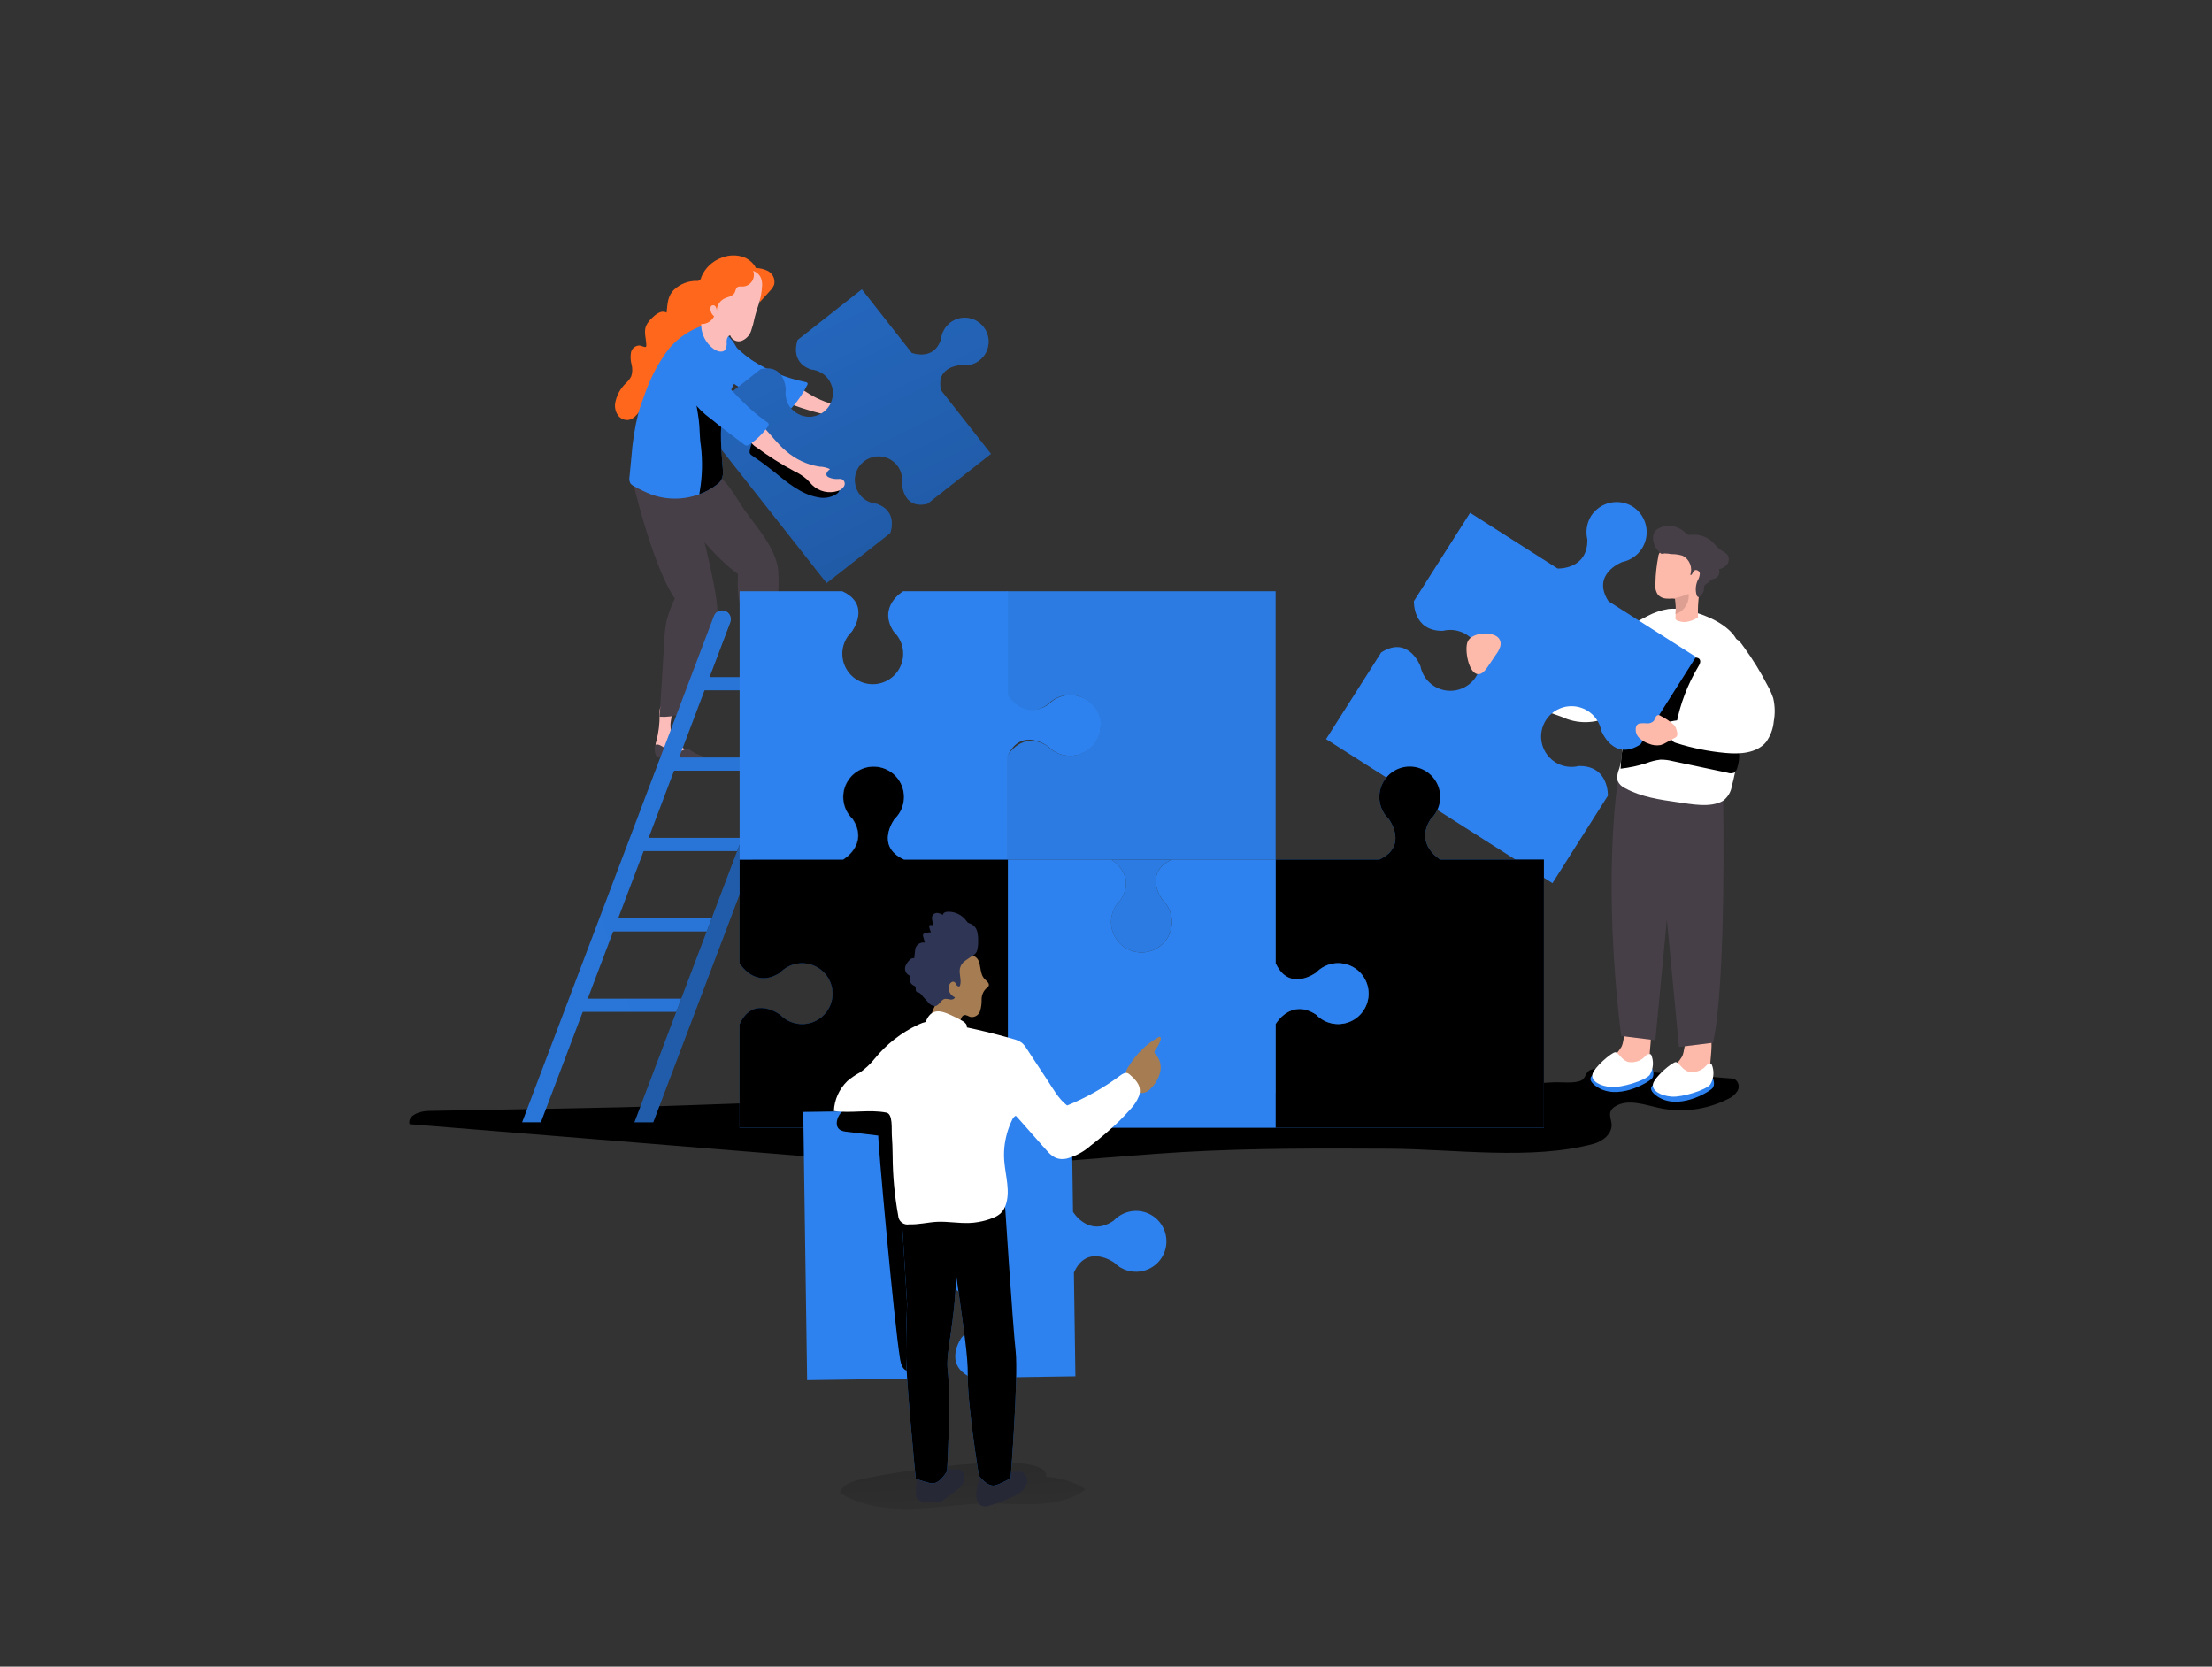 <svg width="580" height="437" viewBox="0 0 580 437" fill="none" xmlns="http://www.w3.org/2000/svg">
<rect x="0" y="0" width="580" height="437" fill="#333333" stroke="none"/>
<path d="M224.451 388.21C222.678 388.762 220.687 389.663 220.236 391.421C225.817 394.966 232.721 395.78 239.319 395.606C245.918 395.431 252.502 394.269 259.115 394.226C267.835 394.226 277.66 395.78 284.666 390.491C281.555 388.522 277.982 387.4 274.303 387.237C275.597 379.1 229.625 386.598 224.451 388.21Z" fill="url(#paint0_linear)"/>
<path d="M112.407 291.285C110.053 291.285 106.797 292.476 107.379 294.757L214.829 303.475C227.474 304.507 240.133 305.524 252.836 305.524C272.021 305.524 291.119 303.17 310.26 302.066C328.283 301.034 346.334 301.107 364.371 301.194C381.071 301.281 401.607 304.289 417.827 299.915C420.269 299.262 422.725 297.3 422.566 294.786C422.493 293.624 421.882 292.418 422.333 291.343C422.594 290.815 423.01 290.38 423.525 290.093C426.853 288.045 431.097 289.643 434.934 290.486C441.041 291.813 447.419 291.003 453 288.19C454.046 287.755 454.937 287.016 455.558 286.069C455.854 285.59 455.961 285.019 455.859 284.466C455.757 283.913 455.453 283.417 455.006 283.076C454.554 282.852 454.056 282.738 453.552 282.742L420.662 280.184C419.447 279.996 418.205 280.106 417.043 280.504C415.749 281.071 415.822 282.582 414.775 283.207C413.075 284.209 409.209 283.672 407.261 283.788C402.276 284.064 397.291 284.34 392.291 284.587C382.34 285.061 372.37 285.463 362.38 285.793C342.032 286.476 321.582 286.883 301.191 287.246C260.859 287.9 220.512 288.248 180.195 289.803C157.594 290.646 135.008 290.791 112.407 291.285Z" fill="url(#paint1_linear)"/>
<path d="M195.034 67.431C193.142 66.774 191.077 66.826 189.22 67.576C188.023 68.003 186.928 68.676 186.007 69.552C185.086 70.428 184.358 71.487 183.872 72.661C183.862 72.814 183.82 72.963 183.748 73.098C183.677 73.233 183.577 73.351 183.456 73.445C183.335 73.538 183.195 73.605 183.046 73.64C182.898 73.675 182.743 73.679 182.593 73.649C180.478 73.644 178.436 74.427 176.866 75.843C175.035 77.514 175.035 79.563 174.788 81.96C174.488 81.809 174.157 81.731 173.821 81.731C173.486 81.731 173.155 81.809 172.855 81.96C172.256 82.255 171.711 82.648 171.242 83.123C170.44 83.766 169.798 84.587 169.367 85.52C168.785 87.104 169.439 88.847 169.468 90.532C169.479 90.608 169.472 90.685 169.45 90.758C169.427 90.83 169.389 90.897 169.338 90.954C169.278 90.979 169.214 90.993 169.149 90.993C169.084 90.993 169.019 90.979 168.96 90.954C168.509 90.867 168.102 90.634 167.652 90.591C167.125 90.596 166.616 90.784 166.213 91.123C165.809 91.463 165.537 91.932 165.442 92.45C165.271 93.491 165.326 94.556 165.602 95.574C165.872 96.593 165.842 97.667 165.515 98.669C165.167 99.327 164.71 99.921 164.163 100.427C162.587 101.896 161.561 103.859 161.257 105.992C161.171 107.022 161.449 108.05 162.041 108.898C162.346 109.316 162.754 109.648 163.225 109.862C163.696 110.076 164.215 110.164 164.73 110.118C167.143 109.798 167.986 106.413 170.282 105.614C172.579 104.815 175.151 102.112 176.634 99.977C177.826 98.262 178.988 96.272 180.994 95.618C181.654 95.478 182.29 95.243 182.883 94.92C183.278 94.613 183.604 94.227 183.843 93.787C184.673 92.563 185.315 91.221 185.747 89.806C186.473 87.016 185.747 83.878 187.098 81.306C187.484 80.569 188.022 79.921 188.675 79.405C189.329 78.889 190.084 78.517 190.892 78.313C191.575 78.139 192.345 78.095 192.97 77.906C193.76 77.678 194.507 77.32 195.179 76.846C196.063 76.338 196.824 75.64 197.407 74.804C197.99 73.968 198.381 73.013 198.551 72.007C198.682 69.959 196.836 68.128 195.034 67.431Z" fill="#FF681C"/>
<path d="M200.979 70.874C201.705 71.154 202.307 71.684 202.677 72.369C203.048 73.053 203.162 73.847 202.999 74.608C202.75 75.224 202.379 75.782 201.909 76.25L199.278 79.156L198.188 75.117C198.075 74.359 197.7 73.665 197.127 73.155C196.753 72.941 196.33 72.829 195.899 72.829C195.468 72.829 195.045 72.941 194.671 73.155C193.9 73.548 193.217 74.158 192.534 74.608C192.345 74.725 192.084 74.855 191.88 74.739C191.677 74.623 191.648 74.201 191.749 73.911C192.999 70.453 197.781 69.494 200.979 70.874Z" fill="#FF681C"/>
<path d="M202.766 180.179C202.846 181.539 203.298 182.851 204.074 183.971C205.251 185.424 207.213 186.15 208.841 187.211C209.009 187.296 209.156 187.417 209.271 187.565C209.387 187.713 209.468 187.885 209.51 188.068C209.5 188.245 209.439 188.416 209.333 188.558C209.227 188.7 209.081 188.808 208.914 188.867C208.569 188.965 208.208 188.99 207.853 188.94C206.193 188.68 204.518 188.519 202.839 188.461C201.996 188.461 201.022 188.548 200.484 187.894C200.138 187.34 200.018 186.674 200.15 186.034C200.299 183.631 200.103 181.219 199.569 178.871C199.39 178.298 199.326 177.696 199.38 177.099C199.434 176.822 199.56 176.565 199.744 176.352C199.929 176.14 200.166 175.979 200.432 175.887C200.698 175.794 200.984 175.773 201.261 175.825C201.538 175.877 201.796 176 202.01 176.183C202.97 177.011 202.65 179.06 202.766 180.179Z" fill="#FCBDBA"/>
<path d="M175.878 189.172C175.681 190.52 175.852 191.895 176.372 193.153C177.23 194.882 179.017 195.914 180.398 197.28C180.548 197.394 180.669 197.541 180.752 197.71C180.835 197.879 180.878 198.065 180.878 198.253C180.835 198.424 180.741 198.579 180.609 198.695C180.476 198.812 180.312 198.886 180.136 198.907C179.782 198.944 179.424 198.899 179.09 198.776C177.511 198.2 175.9 197.715 174.265 197.323C173.436 197.178 172.462 197.033 172.07 196.306C171.832 195.699 171.832 195.025 172.07 194.418C172.701 192.089 172.995 189.681 172.942 187.269C172.883 186.672 172.942 186.07 173.116 185.497C173.226 185.237 173.401 185.011 173.625 184.84C173.849 184.669 174.114 184.56 174.393 184.523C174.672 184.486 174.956 184.523 175.217 184.63C175.477 184.737 175.705 184.911 175.878 185.133C176.706 186.107 175.98 188.054 175.878 189.172Z" fill="#FCBDBA"/>
<path d="M170.588 123.79C170.588 123.79 184.453 144.364 193.537 150.51C193.362 152.567 193.406 154.637 193.668 156.685C194.133 160.012 195.746 162.932 196.269 166.201L198.014 177.2C198.086 177.694 198.232 178.29 198.711 178.464C198.999 178.557 199.309 178.557 199.598 178.464L203.435 177.418C203.205 170.809 203.345 164.193 203.856 157.6C204.171 154.934 204.239 152.244 204.06 149.565C203.42 143.754 198.653 138.567 195.339 133.903C193.348 131.084 191.212 126.87 188.421 124.735C186.096 122.962 182.811 123.805 179.889 124.095C177.699 124.304 175.488 124.147 173.349 123.63C172.912 123.426 172.43 123.333 171.948 123.361C171.466 123.389 170.998 123.536 170.588 123.79Z" fill="#473F47"/>
<path d="M165.312 123.66C165.312 123.66 170.704 147.88 176.939 156.917C176.033 158.778 175.317 160.725 174.803 162.729C174.458 164.37 174.259 166.037 174.207 167.713L172.957 187.937C174.889 188.039 176.823 187.793 178.669 187.211L185.761 169.383C187.116 166.544 187.915 163.471 188.116 160.332C188.116 154.258 182.302 132.087 181.619 130.968C180.093 128.454 176.736 128.062 173.916 127.248C171.799 126.65 169.799 125.697 168.001 124.43C167.114 123.877 166.315 123.34 165.312 123.66Z" fill="#473F47"/>
<path d="M215.091 104.8C218.046 106.163 221.325 106.667 224.553 106.253C225.5 105.993 226.492 105.943 227.46 106.108C227.038 106.704 226.631 107.561 227.227 108.07C227.41 108.189 227.62 108.259 227.838 108.273C228.621 108.374 229.418 108.289 230.163 108.026C230.515 107.852 230.904 107.767 231.297 107.779C231.643 107.865 231.941 108.084 232.126 108.389C232.311 108.694 232.368 109.059 232.285 109.406C232.079 110.098 231.623 110.688 231.006 111.063C230.008 111.723 228.852 112.107 227.656 112.173C226.461 112.24 225.269 111.987 224.204 111.44C223.594 111.106 223.027 110.685 222.402 110.351C221.2 109.803 219.928 109.422 218.623 109.217C214.802 108.427 211.046 107.348 207.388 105.992C206.834 105.86 206.312 105.617 205.855 105.277C205.398 104.937 205.014 104.508 204.728 104.016C203.987 102.185 205.353 99.119 207.533 100.311C210.062 101.778 212.344 103.667 215.091 104.8Z" fill="#FCBDBA"/>
<path d="M197.04 94.368C201.356 97.189 206.17 99.161 211.225 100.18C211.443 100.18 211.705 100.325 211.763 100.543C211.786 100.692 211.749 100.843 211.661 100.965C210.629 103.042 209.324 104.972 207.78 106.704C207.615 106.924 207.401 107.102 207.155 107.227C206.914 107.298 206.661 107.319 206.411 107.289C206.161 107.259 205.92 107.178 205.702 107.052C202.437 105.745 199.239 104.292 196.11 102.694C193.324 101.472 190.843 99.652 188.842 97.361C187.845 96.173 187.254 94.696 187.156 93.148C187.156 91.433 188.726 88.353 190.892 89.196C191.866 89.574 192.723 90.78 193.464 91.463C194.595 92.503 195.789 93.474 197.04 94.368V94.368Z" fill="#2E82EF"/>
<path d="M197.04 94.368C201.356 97.189 206.17 99.161 211.225 100.18C211.443 100.18 211.705 100.325 211.763 100.543C211.786 100.692 211.749 100.843 211.661 100.965C210.629 103.042 209.324 104.972 207.78 106.704C207.615 106.924 207.401 107.102 207.155 107.227C206.914 107.298 206.661 107.319 206.411 107.289C206.161 107.259 205.92 107.178 205.702 107.052C202.437 105.745 199.239 104.292 196.11 102.694C193.324 101.472 190.843 99.652 188.842 97.361C187.845 96.173 187.254 94.696 187.156 93.148C187.156 91.433 188.726 88.353 190.892 89.196C191.866 89.574 192.723 90.78 193.464 91.463C194.595 92.503 195.789 93.474 197.04 94.368V94.368Z" fill="url(#paint2_linear)"/>
<path d="M257.879 85.709C258.656 86.688 259.119 87.878 259.209 89.124C259.3 90.37 259.012 91.614 258.385 92.695C257.757 93.775 256.819 94.641 255.692 95.181C254.565 95.721 253.301 95.908 252.066 95.72C252.066 95.72 245.191 95.879 246.746 102.359L259.827 119.01L243.171 132.087C236.689 133.641 236.529 126.769 236.529 126.769C236.707 125.535 236.51 124.277 235.966 123.156C235.421 122.035 234.552 121.103 233.472 120.48C232.392 119.857 231.15 119.573 229.906 119.663C228.663 119.753 227.475 120.214 226.496 120.986C225.517 121.758 224.792 122.805 224.415 123.993C224.037 125.181 224.025 126.455 224.379 127.65C224.733 128.845 225.438 129.907 226.401 130.697C227.365 131.488 228.544 131.972 229.785 132.087C235.7 134.034 233.404 139.787 233.404 139.787L216.748 152.864L182.898 109.9L199.394 96.824C205.876 95.269 206.036 102.142 206.036 102.142C205.882 103.16 205.983 104.202 206.331 105.172C206.679 106.142 207.263 107.01 208.03 107.699C208.797 108.387 209.723 108.875 210.725 109.117C211.727 109.359 212.773 109.349 213.77 109.086C214.767 108.824 215.683 108.318 216.436 107.614C217.189 106.911 217.755 106.031 218.083 105.054C218.412 104.077 218.492 103.034 218.317 102.018C218.143 101.003 217.718 100.047 217.082 99.236C216.552 98.569 215.892 98.017 215.143 97.613C214.394 97.208 213.57 96.96 212.722 96.882C206.865 94.95 209.161 89.138 209.161 89.138L225.977 75.872L239.058 92.538C239.058 92.538 244.871 94.833 246.761 88.92C246.886 87.681 247.378 86.509 248.176 85.553C248.973 84.597 250.038 83.902 251.234 83.556C252.43 83.211 253.702 83.231 254.887 83.615C256.071 83.999 257.113 84.728 257.879 85.709V85.709Z" fill="#2E82EF"/>
<path d="M257.879 85.709C258.656 86.688 259.119 87.878 259.209 89.124C259.3 90.37 259.012 91.614 258.385 92.695C257.757 93.775 256.819 94.641 255.692 95.181C254.565 95.721 253.301 95.908 252.066 95.72C252.066 95.72 245.191 95.879 246.746 102.359L259.827 119.01L243.171 132.087C236.689 133.641 236.529 126.769 236.529 126.769C236.707 125.535 236.51 124.277 235.966 123.156C235.421 122.035 234.552 121.103 233.472 120.48C232.392 119.857 231.15 119.573 229.906 119.663C228.663 119.753 227.475 120.214 226.496 120.986C225.517 121.758 224.792 122.805 224.415 123.993C224.037 125.181 224.025 126.455 224.379 127.65C224.733 128.845 225.438 129.907 226.401 130.697C227.365 131.488 228.544 131.972 229.785 132.087C235.7 134.034 233.404 139.787 233.404 139.787L216.748 152.864L182.898 109.9L199.394 96.824C205.876 95.269 206.036 102.142 206.036 102.142C205.882 103.16 205.983 104.202 206.331 105.172C206.679 106.142 207.263 107.01 208.03 107.699C208.797 108.387 209.723 108.875 210.725 109.117C211.727 109.359 212.773 109.349 213.77 109.086C214.767 108.824 215.683 108.318 216.436 107.614C217.189 106.911 217.755 106.031 218.083 105.054C218.412 104.077 218.492 103.034 218.317 102.018C218.143 101.003 217.718 100.047 217.082 99.236C216.552 98.569 215.892 98.017 215.143 97.613C214.394 97.208 213.57 96.96 212.722 96.882C206.865 94.95 209.161 89.138 209.161 89.138L225.977 75.872L239.058 92.538C239.058 92.538 244.871 94.833 246.761 88.92C246.886 87.681 247.378 86.509 248.176 85.553C248.973 84.597 250.038 83.902 251.234 83.556C252.43 83.211 253.702 83.231 254.887 83.615C256.071 83.999 257.113 84.728 257.879 85.709V85.709Z" fill="url(#paint3_linear)"/>
<path d="M202.839 123.601C206.4 126.507 210.106 129.631 214.466 130.387C215.305 130.574 216.173 130.593 217.019 130.441C217.865 130.288 218.672 129.969 219.393 129.5C219.642 129.352 219.844 129.138 219.978 128.881C220.111 128.625 220.171 128.336 220.149 128.047C219.989 127.335 219.117 127.088 218.405 126.958C215.074 126.502 211.875 125.354 209.016 123.587C207.955 122.836 206.95 122.011 206.007 121.117L198.929 114.811C198.843 114.706 198.734 114.621 198.611 114.564C198.488 114.506 198.353 114.476 198.217 114.477C197.926 114.477 197.752 114.811 197.621 115.073C197.182 115.965 196.85 116.906 196.633 117.877C196.415 118.937 196.633 119.083 197.548 119.693C199.38 120.933 201.143 122.236 202.839 123.601Z" fill="url(#paint4_linear)"/>
<path d="M206.124 118.284C208.587 120.438 211.611 121.849 214.844 122.352C215.806 122.365 216.754 122.588 217.62 123.006C217.024 123.456 216.385 124.226 216.835 124.822C216.98 124.988 217.165 125.113 217.373 125.185C218.097 125.494 218.883 125.633 219.669 125.592C220.059 125.533 220.456 125.562 220.832 125.679C220.984 125.768 221.117 125.885 221.223 126.025C221.33 126.165 221.407 126.325 221.452 126.495C221.496 126.665 221.507 126.842 221.483 127.016C221.459 127.19 221.401 127.358 221.312 127.51C220.932 128.125 220.327 128.568 219.626 128.745C218.484 129.105 217.267 129.152 216.101 128.881C214.936 128.61 213.864 128.031 212.998 127.205C212.49 126.711 212.068 126.144 211.545 125.665C210.545 124.802 209.43 124.083 208.231 123.529C204.784 121.698 201.48 119.609 198.348 117.281C197.853 117.001 197.421 116.623 197.076 116.171C196.731 115.719 196.482 115.202 196.342 114.651C196.139 112.675 198.304 110.104 200.077 111.876C202.141 113.968 203.813 116.366 206.124 118.284Z" fill="#FCBDBA"/>
<path d="M165.312 126.769C165.572 127.081 165.9 127.329 166.271 127.495C167.733 128.329 169.254 129.058 170.82 129.675C174.891 131.131 179.346 131.095 183.392 129.573C185.011 128.99 186.531 128.162 187.898 127.117C188.416 126.764 188.853 126.303 189.177 125.766C189.563 124.89 189.684 123.921 189.526 122.977C189.162 118.08 188.625 113.024 189.526 108.273C189.815 106.641 190.303 105.05 190.979 103.536C192.156 101.471 193.129 99.296 193.886 97.042C194.145 95.657 194.099 94.232 193.75 92.867C193.401 91.501 192.758 90.229 191.866 89.138C189.976 86.726 186.517 84.59 183.465 85.68C179.939 87.008 176.882 89.342 174.672 92.392C172.262 95.808 170.353 99.551 169.003 103.507C168.422 105.062 167.855 106.617 167.405 108.215C166.442 112.081 165.82 116.024 165.544 119.998C165.384 121.654 165.239 123.311 165.065 124.967C164.927 125.578 165.015 126.218 165.312 126.769V126.769Z" fill="#2E82EF"/>
<path d="M183.392 129.573C185.011 128.99 186.531 128.162 187.898 127.118C188.417 126.764 188.853 126.303 189.177 125.766C189.563 124.89 189.684 123.921 189.526 122.977C189.162 118.08 188.625 113.024 189.526 108.273C188.944 107.692 188.29 107.169 187.651 106.646C186.197 105.454 184.105 103.1 181.997 103.26C182.506 105.483 182.913 107.75 183.218 110.016C183.523 112.283 183.407 114.637 183.77 116.874C184.252 120.833 184.159 124.841 183.494 128.774C183.432 129.036 183.398 129.304 183.392 129.573V129.573Z" fill="url(#paint5_linear)"/>
<path d="M201.08 110.656C201.194 110.714 201.295 110.793 201.377 110.891C201.46 110.988 201.522 111.101 201.56 111.222C201.564 111.464 201.476 111.698 201.313 111.876C199.992 113.739 198.336 115.341 196.429 116.598C196.245 116.744 196.024 116.835 195.79 116.86C195.522 116.831 195.271 116.713 195.078 116.526C192.171 114.303 189.264 112.167 186.43 109.842C184.597 108.542 182.979 106.963 181.634 105.164C180.645 103.539 179.892 101.783 179.395 99.948C177.666 94.499 182.898 92.131 186.401 96.126C191.023 101.415 195.238 106.573 201.08 110.656Z" fill="#2E82EF"/>
<path d="M200.368 188.097C200.292 187.917 200.266 187.72 200.291 187.526C200.317 187.332 200.393 187.148 200.513 186.993C200.833 186.688 201.356 186.833 201.763 186.993C202.662 187.429 203.602 187.774 204.568 188.025C205.542 188.281 206.576 188.172 207.475 187.72C207.969 187.429 208.449 186.993 209.016 187.037C209.301 187.079 209.574 187.183 209.815 187.342C210.688 187.794 211.624 188.112 212.591 188.286C212.998 188.321 213.391 188.45 213.739 188.664C213.845 188.738 213.921 188.846 213.957 188.969C213.957 189.26 213.681 189.478 213.405 189.579C210.382 190.756 206.996 190.32 203.769 189.972C203.407 189.921 203.04 189.921 202.679 189.972C202.141 190.073 201.487 190.349 201.037 189.972C200.651 189.417 200.42 188.77 200.368 188.097Z" fill="#473F47"/>
<path d="M171.663 196.379C171.616 196.191 171.616 195.994 171.664 195.806C171.713 195.619 171.807 195.446 171.939 195.304C172.303 195.042 172.797 195.304 173.189 195.464C174.034 196.001 174.924 196.463 175.849 196.844C176.786 197.192 177.818 197.192 178.756 196.844C179.279 196.626 179.802 196.248 180.369 196.365C180.644 196.445 180.901 196.578 181.125 196.757C181.925 197.343 182.813 197.799 183.755 198.108C184.16 198.192 184.539 198.371 184.86 198.631C184.907 198.671 184.946 198.719 184.973 198.774C185.001 198.829 185.016 198.889 185.02 198.951C185.02 199.241 184.7 199.416 184.409 199.488C181.256 200.287 177.956 199.488 174.802 198.689C174.448 198.586 174.081 198.533 173.712 198.529C173.175 198.529 172.492 198.762 172.085 198.268C171.79 197.683 171.645 197.034 171.663 196.379Z" fill="#473F47"/>
<path d="M198.58 80.841C198.333 81.641 198.086 82.44 197.883 83.253C197.652 84.467 197.331 85.662 196.923 86.828C196.716 87.409 196.386 87.939 195.954 88.38C195.522 88.822 195 89.164 194.424 89.385C193.835 89.573 193.197 89.526 192.642 89.256C192.087 88.985 191.658 88.511 191.444 87.932C190.746 88.092 190.499 88.949 190.514 89.675C190.631 90.386 190.497 91.115 190.136 91.738C189.482 92.508 188.203 92.189 187.345 91.637C186.047 90.762 185.038 89.522 184.445 88.074C183.853 86.625 183.704 85.034 184.017 83.5C184.729 80.26 184.7 76.381 186.546 73.577C187.209 72.63 188.054 71.825 189.031 71.208C189.888 70.582 190.887 70.177 191.938 70.032C192.674 69.988 193.413 70.047 194.133 70.206C197.214 70.729 199.83 71.179 199.845 74.71C199.75 76.808 199.323 78.877 198.58 80.841Z" fill="#FCBDBA"/>
<path d="M194.787 75.131C194.307 75.131 193.755 75.015 193.333 75.306C192.912 75.596 192.883 76.25 192.621 76.759C192.113 77.703 190.819 77.834 189.845 78.328C189.255 78.643 188.764 79.116 188.426 79.692C188.087 80.269 187.915 80.928 187.927 81.597C187.946 81.169 187.84 80.745 187.622 80.376C187.563 80.289 187.488 80.215 187.4 80.157C187.312 80.1 187.213 80.062 187.11 80.044C187.007 80.026 186.901 80.03 186.799 80.055C186.697 80.079 186.601 80.124 186.517 80.188C186.386 80.343 186.309 80.537 186.299 80.74C186.259 81.155 186.327 81.573 186.495 81.954C186.663 82.336 186.925 82.668 187.258 82.919C186.956 83.542 186.483 84.066 185.893 84.429C185.303 84.792 184.622 84.979 183.93 84.968C183.492 84.978 183.065 84.834 182.724 84.561C182.509 84.34 182.349 84.071 182.258 83.776C181.43 81.452 182.694 78.967 183 76.512C183.029 75.645 183.17 74.785 183.421 73.954C183.691 73.368 184.059 72.832 184.511 72.371C185.868 70.742 187.664 69.537 189.685 68.898C191.633 68.361 195.499 68.637 197.025 70.177C197.371 70.618 197.59 71.145 197.658 71.701C197.725 72.257 197.639 72.822 197.408 73.332C197.178 73.843 196.811 74.281 196.349 74.598C195.887 74.915 195.347 75.1 194.787 75.131V75.131Z" fill="#FF681C"/>
<path d="M193.929 295.702V268.517C197.505 260.759 204.554 266.047 204.554 266.047C205.654 267.2 207.075 267.997 208.633 268.336C210.19 268.674 211.814 268.538 213.294 267.945C214.773 267.353 216.042 266.331 216.935 265.011C217.828 263.691 218.306 262.134 218.306 260.541C218.306 258.947 217.828 257.39 216.935 256.07C216.042 254.751 214.773 253.729 213.294 253.136C211.814 252.543 210.19 252.408 208.633 252.746C207.075 253.084 205.654 253.881 204.554 255.034C197.897 259.393 193.929 252.564 193.929 252.564V225.365H221.123C221.123 225.365 228.012 221.399 223.594 214.744C222.44 213.644 221.643 212.224 221.305 210.667C220.966 209.109 221.102 207.487 221.695 206.007C222.288 204.528 223.31 203.26 224.63 202.367C225.95 201.474 227.508 200.997 229.102 200.997C230.696 200.997 232.254 201.474 233.574 202.367C234.894 203.26 235.916 204.528 236.509 206.007C237.102 207.487 237.238 209.109 236.899 210.667C236.561 212.224 235.764 213.644 234.61 214.744C234.61 214.744 229.32 221.791 237.081 225.365H264.275V295.702H193.929Z" fill="url(#paint6_linear)"/>
<path d="M141.825 294.249H136.912L187.2 161.509C187.369 161.08 187.664 160.712 188.045 160.453C188.426 160.194 188.876 160.056 189.337 160.056V160.056C189.709 160.055 190.075 160.145 190.405 160.317C190.735 160.49 191.018 160.74 191.229 161.046C191.441 161.351 191.575 161.704 191.62 162.073C191.665 162.443 191.62 162.817 191.488 163.165L141.825 294.249Z" fill="#2E82EF"/>
<path d="M171.285 294.249H166.373L217.213 160.026H222.126L171.285 294.249Z" fill="#2E82EF"/>
<path d="M209.278 180.992H183.291L184.599 177.534H210.586L209.278 180.992Z" fill="#2E82EF"/>
<path d="M201.284 202.075H175.297L176.619 198.617H202.606L201.284 202.075Z" fill="#2E82EF"/>
<path d="M193.304 223.157H167.317L168.625 219.684H194.612L193.304 223.157Z" fill="#2E82EF"/>
<path d="M185.325 244.224H159.338L160.646 240.766H186.633L185.325 244.224Z" fill="#2E82EF"/>
<path d="M177.331 265.306H151.344L152.667 261.848H178.64L177.331 265.306Z" fill="#2E82EF"/>
<path d="M184.729 180.992L178.044 198.617H202.65L201.342 202.075H176.779L170.108 219.684H194.656L193.348 223.142H168.756L162.085 240.766H186.662L185.354 244.224H160.777L154.091 261.848H178.654L177.332 265.306H152.783L141.825 294.249H136.912L187.2 161.508C187.419 161.053 187.781 160.682 188.232 160.454C188.682 160.225 189.196 160.151 189.692 160.244C190.189 160.337 190.641 160.591 190.979 160.966C191.317 161.342 191.521 161.819 191.56 162.322C191.56 162.6 191.511 162.875 191.415 163.136L185.965 177.534H210.513L209.205 180.992H184.729Z" fill="url(#paint7_linear)"/>
<path d="M171.285 294.249H166.373L217.213 160.026H222.126L171.285 294.249Z" fill="url(#paint8_linear)"/>
<path d="M415.008 179.481C414.282 180.095 413.412 180.515 412.479 180.702C411.623 180.738 410.769 180.584 409.979 180.251L397.887 176.227C396.973 176.938 396.363 177.969 396.18 179.113C395.996 180.256 396.253 181.426 396.898 182.387C398.084 183.685 399.626 184.605 401.331 185.032L409.63 188.01C411.546 188.905 413.636 189.362 415.75 189.35C417.864 189.337 419.949 188.855 421.854 187.937C424.324 187.109 427.042 186.078 428.234 183.753C429.426 181.428 428.554 178.348 428.903 175.631C429.361 173.905 429.687 172.147 429.876 170.371C429.876 168.846 428.626 166.55 426.81 166.87C425.24 167.146 424.194 169.877 423.365 171.025C421.029 174.256 418.211 177.108 415.008 179.481V179.481Z" fill="white"/>
<path d="M396.375 175.544C396.249 175.217 396.056 174.92 395.809 174.672C395.686 174.548 395.53 174.462 395.36 174.426C395.189 174.39 395.011 174.405 394.849 174.469C394.691 174.566 394.563 174.707 394.48 174.874C394.398 175.041 394.365 175.228 394.384 175.413C394.396 175.479 394.394 175.546 394.379 175.611C394.364 175.676 394.336 175.737 394.297 175.791C394.21 175.878 394.05 175.791 393.919 175.791C392.553 175.529 391.158 175.326 389.762 175.181C389.613 175.151 389.458 175.162 389.314 175.213C389.17 175.264 389.043 175.354 388.946 175.472C388.849 175.589 388.786 175.731 388.763 175.882C388.741 176.033 388.759 176.187 388.818 176.328C388.969 176.791 389.2 177.224 389.501 177.607C390.213 178.769 390.475 180.295 391.608 181.051C392.301 181.456 393.107 181.624 393.905 181.53C394.704 181.53 395.489 181.341 396.288 181.385C396.817 181.498 397.367 181.437 397.858 181.21C398.041 181.073 398.186 180.892 398.28 180.684C398.374 180.476 398.414 180.247 398.396 180.019C398.311 179.301 398.057 178.614 397.654 178.014C397.204 177.229 396.782 176.387 396.375 175.544Z" fill="#FDB9A9"/>
<path d="M430.094 266.541C425.473 265.495 426.374 272.048 425.153 274.489C424.38 275.742 423.397 276.853 422.246 277.773C421.113 278.716 420.372 280.047 420.168 281.507C420.14 281.778 420.196 282.052 420.327 282.291C420.563 282.579 420.892 282.774 421.258 282.843C423.9 283.615 426.739 283.334 429.179 282.059C430.322 281.52 431.271 280.642 431.897 279.545C432.403 278.362 432.641 277.082 432.594 275.797C432.74 273.065 433.961 267.399 430.094 266.541Z" fill="#FDB9A9"/>
<path d="M425.996 280.054C425.996 280.054 412.828 280.62 418.409 284.747C423.99 288.873 432.318 283.744 433.132 282.8C433.946 281.855 433.277 280.243 433.277 280.243L425.996 280.054Z" fill="#2E82EF"/>
<path d="M432.551 281.87C431.388 283.323 425.196 285.226 422.449 285.023C419.702 284.819 417.246 283.57 417.522 281.783C417.798 279.996 422.624 275.884 423.539 275.898C424.455 275.913 425.167 278.02 426.998 278.455C427.817 278.591 428.656 278.515 429.437 278.236C430.218 277.956 430.915 277.481 431.46 276.857C431.624 276.639 431.856 276.482 432.119 276.41C432.383 276.339 432.663 276.358 432.914 276.465C433.297 277.328 433.464 278.271 433.401 279.212C433.337 280.154 433.046 281.066 432.551 281.87Z" fill="white"/>
<path d="M445.98 269.128C441.358 268.053 442.259 274.62 441.039 277.046C440.266 278.304 439.283 279.42 438.132 280.344C437 281.282 436.258 282.609 436.053 284.064C436.029 284.34 436.085 284.617 436.213 284.863C436.453 285.146 436.78 285.34 437.143 285.415C439.787 286.18 442.623 285.899 445.065 284.631C446.205 284.082 447.153 283.2 447.782 282.102C448.287 280.924 448.525 279.649 448.48 278.368C448.625 275.608 449.846 269.956 445.98 269.128Z" fill="#FDB9A9"/>
<path d="M441.881 282.582C441.881 282.582 428.713 283.134 434.295 287.289C439.876 291.445 448.204 286.272 449.018 285.328C449.832 284.383 449.163 282.771 449.163 282.771L441.881 282.582Z" fill="#2E82EF"/>
<path d="M448.437 284.369C447.274 285.822 441.082 287.74 438.335 287.536C435.588 287.333 433.132 286.083 433.408 284.296C433.684 282.509 438.51 278.397 439.425 278.485C440.341 278.572 441.053 280.606 442.884 281.027C443.702 281.166 444.541 281.093 445.322 280.816C446.103 280.539 446.8 280.066 447.346 279.443C447.508 279.223 447.74 279.064 448.004 278.993C448.269 278.922 448.549 278.942 448.8 279.051C449.168 279.902 449.327 280.829 449.264 281.754C449.201 282.679 448.917 283.576 448.437 284.369Z" fill="white"/>
<path d="M434.048 209.368L440.239 274.518L449.163 273.414C452.695 257.519 451.823 209.964 451.823 209.964L434.048 209.368Z" fill="#473F47"/>
<path d="M440.239 207.61L434.048 272.745L425.095 271.641C419.993 230.436 424.208 204.806 424.208 204.806L440.239 207.61Z" fill="#473F47"/>
<path d="M425.022 184.058C424.906 182.867 424.586 181.675 424.47 180.455C424.179 178 424.223 175.517 424.6 173.074C425.021 170.467 425.809 167.933 426.94 165.548C427.958 163.485 429.847 162.642 431.911 161.567C433.667 160.623 435.568 159.98 437.536 159.663C438.92 159.537 440.316 159.615 441.678 159.896C445.893 160.695 451.43 162.802 454.308 166.187C456.474 168.672 456.721 172.246 456.794 175.544C456.881 180.092 456.794 184.639 456.503 189.187C456.503 189.841 456.43 190.495 456.372 191.163C456.138 196.222 455.373 201.243 454.09 206.143C453.85 207.674 453.02 209.05 451.779 209.979C448.48 211.896 443.451 210.836 439.89 210.342C435.167 209.673 430.327 208.976 426.141 206.68C425.272 206.308 424.569 205.631 424.164 204.777C423.956 203.702 424.093 202.588 424.557 201.595C426.01 196.946 424.877 192.049 424.877 187.298C424.877 186.441 424.978 185.569 424.978 184.697C425.022 184.494 425.022 184.276 425.022 184.058Z" fill="white"/>
<path d="M439.847 192.471C440.967 193.168 442.202 193.659 443.495 193.924C447.346 195.042 451.3 195.638 455.122 196.829C455.382 196.88 455.623 197.001 455.82 197.178C455.976 197.419 456.048 197.706 456.023 197.992C456.041 199.111 455.874 200.225 455.529 201.29C455.417 201.822 455.111 202.293 454.672 202.612C454.113 202.815 453.501 202.815 452.942 202.612L438.539 199.561C437.508 199.298 436.448 199.171 435.385 199.183C434.125 199.33 432.889 199.637 431.708 200.099C429.499 200.806 427.225 201.292 424.92 201.552C425.043 198.803 425.378 196.068 425.923 193.372C426.134 192.574 426.437 191.804 426.824 191.076C427.289 190.357 427.835 189.694 428.452 189.1C430.777 186.673 432.391 183.637 434.745 181.21C435.981 179.932 437.521 179.118 438.611 177.752C439.047 177.2 442.826 172.449 442.463 171.941C443.19 172.841 444.992 171.941 445.646 172.871C446.053 173.452 445.646 174.236 445.268 174.832C442.483 179.494 440.54 184.608 439.527 189.943C439.236 191.178 438.8 191.613 439.847 192.471Z" fill="url(#paint9_linear)"/>
<path d="M428.103 132.827C429.439 133.686 430.489 134.923 431.118 136.381C431.746 137.839 431.925 139.452 431.632 141.012C431.338 142.573 430.586 144.01 429.47 145.14C428.355 146.27 426.928 147.042 425.371 147.357C425.371 147.357 417.115 150.466 421.752 157.644L444.687 172.246L430.152 195.173C422.973 199.808 419.862 191.555 419.862 191.555C419.55 189.997 418.778 188.568 417.647 187.452C416.515 186.336 415.075 185.584 413.513 185.293C411.95 185.002 410.336 185.185 408.878 185.818C407.42 186.452 406.185 187.507 405.332 188.848C404.479 190.189 404.047 191.754 404.091 193.342C404.136 194.931 404.655 196.47 405.581 197.761C406.508 199.052 407.799 200.037 409.29 200.588C410.781 201.139 412.403 201.232 413.947 200.854C421.941 200.694 421.592 208.642 421.592 208.642L407.058 231.569L347.7 193.793L362.162 171.069C369.342 166.448 372.452 174.687 372.452 174.687C372.76 176.25 373.529 177.686 374.661 178.809C375.793 179.931 377.236 180.689 378.802 180.985C380.369 181.28 381.989 181.099 383.452 180.466C384.915 179.833 386.155 178.776 387.011 177.431C387.868 176.087 388.302 174.517 388.257 172.924C388.213 171.33 387.692 169.787 386.762 168.493C385.831 167.198 384.535 166.212 383.038 165.661C381.542 165.11 379.915 165.02 378.367 165.402C370.374 165.562 370.737 157.615 370.737 157.615L385.475 134.455L408.424 149.071C408.424 149.071 416.374 149.42 416.214 141.429C415.96 140.379 415.92 139.289 416.094 138.224C416.269 137.158 416.656 136.138 417.232 135.225C418.377 133.491 420.152 132.271 422.181 131.823C424.211 131.376 426.335 131.736 428.103 132.827Z" fill="#2E82EF"/>
<path d="M463.494 179.801C464.089 180.838 464.576 181.934 464.947 183.07C465.417 185.063 465.466 187.131 465.092 189.143C464.917 191.116 464.208 193.005 463.043 194.607C460.587 197.512 456.198 197.788 452.39 197.425C448.067 197.026 443.799 196.169 439.658 194.868C439.273 194.781 438.911 194.613 438.597 194.374C438.261 193.994 438.031 193.534 437.928 193.037C437.611 191.833 437.402 190.603 437.303 189.361C441.663 188.112 446.489 189.129 451.038 188.461C451.348 188.459 451.653 188.384 451.928 188.241C452.203 188.098 452.44 187.891 452.619 187.639C452.798 187.386 452.915 187.094 452.958 186.787C453.001 186.48 452.971 186.167 452.869 185.874C452.651 183.317 451.067 181.08 450.326 178.61C449.6 176.233 449.661 173.685 450.5 171.345C450.75 170.52 451.176 169.76 451.748 169.115C452.32 168.471 453.025 167.957 453.814 167.611C455.631 167.015 456.328 168.439 457.331 169.776C459.64 172.955 461.7 176.306 463.494 179.801V179.801Z" fill="white"/>
<path d="M435.487 187.734C435.315 187.595 435.109 187.504 434.891 187.473C434.723 187.49 434.564 187.552 434.428 187.651C434.293 187.751 434.187 187.885 434.12 188.039C433.993 188.352 433.847 188.658 433.684 188.955C433.466 189.197 433.196 189.387 432.894 189.51C432.592 189.633 432.266 189.687 431.94 189.666C431.288 189.601 430.631 189.601 429.978 189.666C429.737 189.716 429.511 189.826 429.324 189.986C429.146 190.161 429.02 190.383 428.961 190.625C428.85 191.119 428.864 191.632 429.001 192.119C429.138 192.606 429.394 193.052 429.746 193.415C430.455 194.134 431.328 194.672 432.289 194.984C433.27 195.417 434.358 195.549 435.414 195.362C435.993 195.194 436.546 194.944 437.056 194.621L439.178 193.444C439.355 193.36 439.513 193.242 439.643 193.095C440.108 192.514 439.469 190.771 439.047 190.19C437.987 189.202 436.787 188.374 435.487 187.734V187.734Z" fill="#FDB9A9"/>
<path d="M434.062 153.067C434.062 151.817 434.164 150.553 434.295 149.333C434.425 148.112 434.585 147.153 434.789 146.078C434.803 145.76 434.885 145.449 435.03 145.165C435.176 144.882 435.381 144.633 435.632 144.436C437.312 143.434 439.242 142.93 441.198 142.984C441.938 142.931 442.681 143.034 443.379 143.284C444.077 143.534 444.715 143.927 445.253 144.436C445.91 145.271 446.3 146.283 446.372 147.342C446.44 150.092 446.167 152.84 445.559 155.522C445.251 157.629 445.139 159.759 445.224 161.886C444.194 162.571 443.011 162.99 441.78 163.107C441.207 163.101 440.638 163.008 440.094 162.831C439.791 162.762 439.522 162.587 439.338 162.337C439.273 162.104 439.273 161.858 439.338 161.625C439.352 161.402 439.352 161.179 439.338 160.956C439.423 159.712 439.399 158.463 439.265 157.222C439.268 157.168 439.259 157.115 439.239 157.064C439.219 157.014 439.188 156.969 439.149 156.932C439.069 156.903 438.982 156.903 438.902 156.932H438.553C437.935 156.997 437.311 156.997 436.693 156.932C435.949 156.859 435.256 156.518 434.745 155.973C434.155 155.127 433.91 154.087 434.062 153.067V153.067Z" fill="#FDB9A9"/>
<path d="M436.649 145.105C436.213 145.105 435.821 145.337 435.443 145.105C435.048 144.777 434.7 144.396 434.411 143.972C433.717 143.051 433.376 141.911 433.452 140.761C433.479 140.24 433.65 139.737 433.946 139.308C434.269 138.917 434.683 138.613 435.152 138.421C436.054 137.978 437.057 137.782 438.059 137.855C439.511 138.043 440.865 138.69 441.925 139.7C442.148 139.933 442.422 140.112 442.725 140.223C443.003 140.281 443.29 140.281 443.568 140.223C445.407 140.068 447.235 140.63 448.669 141.792C449.483 142.504 450.122 143.419 450.965 144.044C451.808 144.669 452.637 144.901 453.073 145.701C453.255 146.072 453.329 146.487 453.285 146.899C453.241 147.31 453.082 147.7 452.826 148.025C452.285 148.662 451.54 149.093 450.718 149.246C450.809 149.482 450.851 149.734 450.843 149.987C450.834 150.24 450.776 150.489 450.67 150.719C450.565 150.949 450.414 151.155 450.228 151.326C450.041 151.498 449.823 151.63 449.585 151.716C449.249 151.767 448.925 151.875 448.625 152.035C448.422 152.195 448.335 152.442 448.131 152.602C447.652 152.994 447.027 153.125 446.823 153.793C446.762 154.075 446.738 154.363 446.751 154.651C446.715 155.077 446.542 155.48 446.256 155.798C446.067 156.002 445.733 156.51 445.457 156.569C445.181 156.627 444.934 156.292 444.847 156.002C444.506 154.77 444.593 153.459 445.094 152.282C445.453 151.714 445.663 151.065 445.704 150.394C445.704 149.725 444.745 149.202 444.251 149.594C443.756 149.987 443.727 150.931 443.204 150.742C443.529 149.803 443.505 148.779 443.137 147.856C442.768 146.933 442.081 146.173 441.198 145.715C440.219 145.416 439.199 145.273 438.175 145.294C437.697 145.193 437.21 145.139 436.722 145.134L436.649 145.105Z" fill="#473F47"/>
<path d="M438.553 156.961C439.996 156.686 441.408 156.268 442.768 155.711C442.891 156.856 442.615 158.009 441.988 158.974C441.361 159.94 440.42 160.661 439.324 161.014V161.014C439.433 159.772 439.433 158.523 439.324 157.28C439.322 157.173 439.281 157.069 439.207 156.99C439.127 156.961 439.04 156.961 438.96 156.99H438.626L438.553 156.961Z" fill="#DE9F93"/>
<path d="M393.047 167.407C393.267 167.723 393.41 168.086 393.463 168.468C393.516 168.849 393.478 169.237 393.352 169.601C393.1 170.329 392.732 171.011 392.262 171.621L389.98 174.992C389.384 175.863 388.527 176.851 387.524 176.764C385.024 176.59 383.92 170.11 384.85 168.192C385.925 165.795 391.405 165.359 393.047 167.407Z" fill="#FDB9A9"/>
<path d="M404.82 225.365V295.702H334.474V268.503C334.474 268.503 338.442 261.616 345.099 266.033C346.199 267.186 347.62 267.983 349.178 268.321C350.735 268.659 352.359 268.523 353.839 267.931C355.318 267.338 356.587 266.316 357.48 264.997C358.373 263.677 358.851 262.12 358.851 260.526C358.851 258.933 358.373 257.376 357.48 256.056C356.587 254.736 355.318 253.714 353.839 253.121C352.359 252.529 350.735 252.393 349.178 252.731C347.62 253.07 346.199 253.867 345.099 255.02C345.099 255.02 338.05 260.308 334.474 252.55V225.365H361.668C369.429 221.791 364.138 214.744 364.138 214.744C362.985 213.644 362.188 212.224 361.85 210.667C361.511 209.109 361.647 207.487 362.24 206.007C362.833 204.528 363.855 203.26 365.175 202.367C366.495 201.474 368.053 200.997 369.647 200.997C371.241 200.997 372.799 201.474 374.119 202.367C375.439 203.26 376.461 204.528 377.054 206.007C377.647 207.487 377.783 209.109 377.444 210.667C377.106 212.224 376.309 213.644 375.155 214.744C370.795 221.399 377.626 225.365 377.626 225.365H404.82Z" fill="#2E82EF"/>
<path d="M404.82 225.365V295.702H334.474V268.503C334.474 268.503 338.442 261.616 345.099 266.033C346.199 267.186 347.62 267.983 349.178 268.321C350.735 268.659 352.359 268.523 353.839 267.931C355.318 267.338 356.587 266.316 357.48 264.997C358.373 263.677 358.851 262.12 358.851 260.526C358.851 258.933 358.373 257.376 357.48 256.056C356.587 254.736 355.318 253.714 353.839 253.121C352.359 252.529 350.735 252.393 349.178 252.731C347.62 253.07 346.199 253.867 345.099 255.02C345.099 255.02 338.05 260.308 334.474 252.55V225.365H361.668C369.429 221.791 364.138 214.744 364.138 214.744C362.985 213.644 362.188 212.224 361.85 210.667C361.511 209.109 361.647 207.487 362.24 206.007C362.833 204.528 363.855 203.26 365.175 202.367C366.495 201.474 368.053 200.997 369.647 200.997C371.241 200.997 372.799 201.474 374.119 202.367C375.439 203.26 376.461 204.528 377.054 206.007C377.647 207.487 377.783 209.109 377.444 210.667C377.106 212.224 376.309 213.644 375.155 214.744C370.795 221.399 377.626 225.365 377.626 225.365H404.82Z" fill="url(#paint10_linear)"/>
<path d="M288.517 190.19C288.513 191.782 288.032 193.337 287.137 194.655C286.242 195.973 284.973 196.993 283.494 197.585C282.015 198.177 280.392 198.313 278.835 197.976C277.277 197.64 275.856 196.846 274.754 195.696C268.097 191.337 264.129 198.166 264.129 198.166V225.365H334.474V155.028H264.129V182.213C267.705 189.972 274.754 184.683 274.754 184.683C275.856 183.533 277.277 182.739 278.835 182.403C280.392 182.066 282.015 182.203 283.494 182.794C284.973 183.386 286.242 184.406 287.137 185.724C288.032 187.042 288.513 188.597 288.517 190.19V190.19Z" fill="#2E82EF"/>
<path d="M293.793 235.986C292.64 237.086 291.843 238.506 291.505 240.064C291.166 241.621 291.302 243.244 291.895 244.723C292.487 246.202 293.51 247.47 294.83 248.363C296.15 249.256 297.708 249.734 299.302 249.734C300.896 249.734 302.453 249.256 303.774 248.363C305.094 247.47 306.116 246.202 306.709 244.723C307.302 243.244 307.438 241.621 307.099 240.064C306.761 238.506 305.964 237.086 304.81 235.986C304.81 235.986 299.52 228.939 307.281 225.365H291.308C291.308 225.365 298.212 229.332 293.793 235.986Z" fill="#2E82EF"/>
<path d="M264.129 155.028V182.213C267.705 189.972 274.754 184.683 274.754 184.683C275.854 183.53 277.275 182.733 278.832 182.395C280.39 182.056 282.014 182.192 283.493 182.785C284.973 183.377 286.241 184.399 287.135 185.719C288.028 187.039 288.506 188.596 288.506 190.19C288.506 191.783 288.028 193.34 287.135 194.66C286.241 195.98 284.973 197.002 283.493 197.594C282.014 198.187 280.39 198.323 278.832 197.984C277.275 197.646 275.854 196.849 274.754 195.696C268.097 191.337 264.129 198.166 264.129 198.166V225.365H291.308C291.308 225.365 298.197 229.332 293.779 235.986C292.625 237.086 291.828 238.506 291.49 240.064C291.151 241.621 291.287 243.244 291.88 244.723C292.473 246.202 293.495 247.47 294.815 248.363C296.136 249.256 297.693 249.734 299.287 249.734C300.881 249.734 302.439 249.256 303.759 248.363C305.079 247.47 306.102 246.202 306.694 244.723C307.287 243.244 307.423 241.621 307.085 240.064C306.746 238.506 305.949 237.086 304.796 235.986C304.796 235.986 299.505 228.939 307.266 225.365H334.474V155.028H264.129Z" fill="url(#paint11_linear)"/>
<path d="M264.129 225.365V295.702H334.474V268.503C334.474 268.503 338.442 261.616 345.099 266.033C346.199 267.186 347.62 267.983 349.178 268.321C350.735 268.659 352.359 268.523 353.838 267.931C355.318 267.338 356.587 266.316 357.48 264.997C358.373 263.677 358.851 262.12 358.851 260.526C358.851 258.933 358.373 257.376 357.48 256.056C356.587 254.736 355.318 253.714 353.838 253.122C352.359 252.529 350.735 252.393 349.178 252.731C347.62 253.07 346.199 253.867 345.099 255.02C345.099 255.02 338.05 260.308 334.474 252.55V225.365H307.295C299.534 228.939 304.825 235.986 304.825 235.986C305.978 237.086 306.775 238.506 307.114 240.064C307.452 241.621 307.316 243.244 306.723 244.723C306.131 246.202 305.108 247.47 303.788 248.363C302.468 249.256 300.91 249.734 299.316 249.734C297.722 249.734 296.165 249.256 294.844 248.363C293.524 247.47 292.502 246.202 291.909 244.723C291.316 243.244 291.18 241.621 291.519 240.064C291.857 238.506 292.655 237.086 293.808 235.986C298.168 229.332 291.337 225.365 291.337 225.365H264.129Z" fill="#2E82EF"/>
<path d="M193.929 295.702V268.517C197.505 260.759 204.554 266.047 204.554 266.047C205.654 267.2 207.075 267.997 208.633 268.336C210.19 268.674 211.814 268.538 213.294 267.945C214.773 267.353 216.042 266.331 216.935 265.011C217.828 263.691 218.306 262.134 218.306 260.541C218.306 258.947 217.828 257.39 216.935 256.07C216.042 254.751 214.773 253.729 213.294 253.136C211.814 252.543 210.19 252.408 208.633 252.746C207.075 253.084 205.654 253.881 204.554 255.034C197.897 259.393 193.929 252.564 193.929 252.564V225.365H221.123C221.123 225.365 228.012 221.399 223.594 214.744C222.44 213.644 221.643 212.224 221.305 210.667C220.966 209.109 221.102 207.487 221.695 206.007C222.288 204.528 223.31 203.26 224.63 202.367C225.95 201.474 227.508 200.997 229.102 200.997C230.696 200.997 232.254 201.474 233.574 202.367C234.894 203.26 235.916 204.528 236.509 206.007C237.102 207.487 237.238 209.109 236.899 210.667C236.561 212.224 235.764 213.644 234.61 214.744C234.61 214.744 229.32 221.791 237.081 225.365H264.275V295.702H193.929Z" fill="#2E82EF"/>
<path d="M193.929 295.702V268.517C197.505 260.759 204.554 266.047 204.554 266.047C205.654 267.2 207.075 267.997 208.633 268.336C210.19 268.674 211.814 268.538 213.294 267.945C214.773 267.353 216.042 266.331 216.935 265.011C217.828 263.691 218.306 262.134 218.306 260.541C218.306 258.947 217.828 257.39 216.935 256.07C216.042 254.751 214.773 253.729 213.294 253.136C211.814 252.543 210.19 252.408 208.633 252.746C207.075 253.084 205.654 253.881 204.554 255.034C197.897 259.393 193.929 252.564 193.929 252.564V225.365H221.123C221.123 225.365 228.012 221.399 223.594 214.744C222.44 213.644 221.643 212.224 221.305 210.667C220.966 209.109 221.102 207.487 221.695 206.007C222.288 204.528 223.31 203.26 224.63 202.367C225.95 201.474 227.508 200.997 229.102 200.997C230.696 200.997 232.254 201.474 233.574 202.367C234.894 203.26 235.916 204.528 236.509 206.007C237.102 207.487 237.238 209.109 236.899 210.667C236.561 212.224 235.764 213.644 234.61 214.744C234.61 214.744 229.32 221.791 237.081 225.365H264.275V295.702H193.929Z" fill="url(#paint12_linear)"/>
<path d="M288.605 190.204C288.6 191.797 288.119 193.352 287.224 194.67C286.329 195.987 285.06 197.007 283.581 197.599C282.102 198.191 280.48 198.327 278.922 197.991C277.365 197.654 275.944 196.86 274.841 195.711C274.841 195.711 267.792 190.422 264.216 198.181V225.365H237.023C229.262 221.791 234.552 214.744 234.552 214.744C235.706 213.644 236.503 212.224 236.841 210.667C237.18 209.109 237.044 207.487 236.451 206.007C235.858 204.528 234.836 203.26 233.516 202.367C232.195 201.474 230.638 200.997 229.044 200.997C227.45 200.997 225.892 201.474 224.572 202.367C223.252 203.26 222.229 204.528 221.637 206.007C221.044 207.487 220.908 209.109 221.247 210.667C221.585 212.224 222.382 213.644 223.535 214.744C227.896 221.399 221.065 225.365 221.065 225.365H193.929V155.028H220.861C228.622 158.603 223.332 165.649 223.332 165.649C222.179 166.75 221.381 168.17 221.043 169.727C220.705 171.284 220.841 172.907 221.433 174.386C222.026 175.866 223.048 177.134 224.369 178.027C225.689 178.92 227.246 179.397 228.84 179.397C230.434 179.397 231.992 178.92 233.312 178.027C234.632 177.134 235.655 175.866 236.248 174.386C236.84 172.907 236.976 171.284 236.638 169.727C236.299 168.17 235.502 166.75 234.349 165.649C229.989 158.995 236.82 155.028 236.82 155.028H264.275V182.227C264.275 182.227 268.242 189.114 274.899 184.697C276.002 183.548 277.423 182.754 278.98 182.417C280.538 182.081 282.16 182.217 283.639 182.809C285.119 183.401 286.387 184.421 287.282 185.739C288.177 187.056 288.658 188.611 288.663 190.204H288.605Z" fill="#2E82EF"/>
<path d="M305.842 325.356C305.867 326.951 305.414 328.517 304.54 329.852C303.666 331.187 302.411 332.229 300.939 332.843C299.466 333.458 297.843 333.617 296.279 333.301C294.716 332.984 293.282 332.206 292.165 331.066C292.165 331.066 285.044 325.879 281.585 333.682L281.977 360.866L254.784 361.258C246.964 357.8 252.153 350.681 252.153 350.681C253.285 349.565 254.057 348.136 254.37 346.578C254.683 345.019 254.522 343.403 253.908 341.937C253.294 340.471 252.256 339.222 250.926 338.351C249.596 337.48 248.035 337.027 246.446 337.05C244.856 337.073 243.309 337.571 242.005 338.48C240.701 339.39 239.699 340.668 239.128 342.151C238.557 343.635 238.443 345.255 238.801 346.804C239.159 348.352 239.972 349.758 241.136 350.841C245.656 357.423 238.825 361.491 238.825 361.491L211.632 361.883L210.615 291.546L237.546 291.169C245.366 294.627 240.177 301.746 240.177 301.746C239.045 302.862 238.273 304.291 237.96 305.849C237.647 307.408 237.808 309.024 238.422 310.49C239.036 311.956 240.074 313.205 241.404 314.076C242.734 314.947 244.295 315.4 245.884 315.377C247.474 315.354 249.021 314.856 250.325 313.947C251.629 313.038 252.631 311.759 253.202 310.276C253.773 308.792 253.887 307.172 253.529 305.624C253.171 304.075 252.358 302.669 251.194 301.586C246.674 295.004 253.505 290.936 253.505 290.936L280.96 290.544L281.352 317.743C281.352 317.743 285.422 324.572 292.006 320.053C292.752 319.257 293.652 318.62 294.651 318.181C295.65 317.741 296.728 317.508 297.819 317.496C299.924 317.48 301.95 318.298 303.453 319.771C304.956 321.244 305.815 323.252 305.842 325.356V325.356Z" fill="#2E82EF"/>
<path d="M220.469 291.808C219.495 292.883 218.739 295.251 220.28 296.254C220.831 296.551 221.442 296.72 222.068 296.748L230.294 297.75C230.047 297.75 234.349 346.206 236.035 356.507C236.238 357.728 236.747 359.253 237.982 359.413C238.353 359.391 238.713 359.282 239.033 359.095C239.354 358.909 239.626 358.649 239.828 358.338C241.016 356.478 241.692 354.338 241.79 352.134C243.834 336.318 244.805 320.381 244.697 304.434C244.697 301.281 244.581 297.983 243.011 295.237C242.047 293.743 240.783 292.465 239.3 291.485C237.816 290.505 236.145 289.843 234.392 289.541C229.698 288.481 223.884 288.001 220.469 291.808Z" fill="url(#paint13_linear)"/>
<path d="M240.264 392.38V392.569C240.613 393.456 241.718 393.746 242.648 393.862C243.526 393.959 244.41 393.998 245.293 393.979C245.717 393.994 246.14 393.935 246.543 393.804C246.913 393.642 247.259 393.432 247.575 393.179L250.118 391.291C250.833 390.798 251.487 390.223 252.066 389.576C252.639 388.911 252.94 388.055 252.909 387.179C252.878 386.746 252.716 386.332 252.443 385.995C252.17 385.657 251.8 385.411 251.383 385.29C250.852 385.225 250.315 385.225 249.784 385.29C249.194 385.366 248.594 385.269 248.057 385.011C247.521 384.753 247.071 384.345 246.761 383.837C246.656 383.363 246.401 382.935 246.034 382.617C245.664 382.437 245.245 382.386 244.842 382.471C243.96 382.516 243.089 382.687 242.255 382.98C241.835 383.13 241.454 383.373 241.14 383.69C240.825 384.006 240.586 384.389 240.439 384.811C240.35 385.201 240.311 385.601 240.322 386.002C240.373 386.829 240.373 387.659 240.322 388.486C240.206 389.519 240.148 390.557 240.148 391.596C240.156 391.861 240.195 392.124 240.264 392.38V392.38Z" fill="#262836"/>
<path d="M264.929 392.714C263.216 393.498 261.454 394.168 259.653 394.719C258.936 395.029 258.133 395.075 257.385 394.85C257.092 394.708 256.833 394.505 256.625 394.254C256.417 394.004 256.265 393.712 256.179 393.397C256.022 392.756 255.958 392.095 255.99 391.436C256.101 390.416 256.311 389.408 256.615 388.428C256.775 387.513 256.906 386.598 257.022 385.682C257.211 384.36 257.385 383.052 257.545 381.745L262.123 382.718C262.603 382.82 263.054 384.665 263.344 385.057C263.557 385.346 263.832 385.584 264.149 385.752C264.466 385.921 264.817 386.016 265.176 386.031C265.956 385.918 266.742 385.855 267.53 385.842C268.038 385.961 268.492 386.245 268.821 386.65C269.15 387.055 269.335 387.558 269.347 388.08C269.343 388.598 269.231 389.11 269.018 389.583C268.806 390.055 268.497 390.479 268.112 390.826C267.341 391.523 266.456 392.084 265.495 392.482L264.929 392.714Z" fill="#262836"/>
<path d="M265.001 387.6C263.8 388.283 262.552 388.88 261.266 389.387H261.15C259.028 390.215 256.659 386.888 256.659 386.888C256.659 386.888 253.665 368.407 253.752 360.735C253.854 355.476 252.604 347.979 250.729 334.379C250.264 348.269 247.909 354.372 248.505 359.355C249.421 366.925 248.331 385.726 248.331 385.726C248.331 385.726 246.325 389.387 244.13 388.893H243.999C242.678 388.593 241.381 388.195 240.119 387.702C240.119 387.702 237.561 361.811 237.561 354.982C237.561 348.153 237.852 342.036 237.852 342.036L236.514 320.416L242.212 312.135L242.677 311.946L243.113 311.51L249.435 306.875C249.435 306.875 249.435 307.95 249.319 309.781L254.232 312.411L254.697 312.759L255.176 312.876L263.403 314.329C263.403 314.329 265.554 347.499 266.309 354.284C267.065 361.07 265.001 387.6 265.001 387.6Z" fill="#2E82EF"/>
<path d="M265.001 387.6C263.8 388.283 262.552 388.88 261.266 389.387H261.15C259.028 390.215 256.659 386.888 256.659 386.888C256.659 386.888 253.665 368.407 253.752 360.735C253.854 355.476 252.604 347.979 250.729 334.379C250.264 348.269 247.909 354.372 248.505 359.355C249.421 366.925 248.331 385.726 248.331 385.726C248.331 385.726 246.325 389.387 244.13 388.893H243.999C242.678 388.593 241.381 388.195 240.119 387.702C240.119 387.702 237.561 361.811 237.561 354.982C237.561 348.153 237.852 342.036 237.852 342.036L236.514 320.416L242.212 312.135L242.677 311.946L243.113 311.51L249.435 306.875C249.435 306.875 249.435 307.95 249.319 309.781L254.232 312.411L254.697 312.759L255.176 312.876L263.403 314.329C263.403 314.329 265.554 347.499 266.309 354.284C267.065 361.07 265.001 387.6 265.001 387.6Z" fill="url(#paint14_linear)"/>
<path d="M303.72 271.975C303.822 271.903 303.944 271.862 304.069 271.859C304.403 271.859 304.418 272.397 304.302 272.716C303.998 273.608 303.556 274.446 302.993 275.201C302.811 275.389 302.703 275.637 302.688 275.898C302.688 276.16 302.921 276.349 303.095 276.538C303.63 277.158 304.01 277.896 304.205 278.692C304.399 279.487 304.402 280.317 304.214 281.114C303.811 282.706 302.982 284.157 301.816 285.313C301.535 285.671 301.187 285.969 300.79 286.191C300.393 286.413 299.957 286.554 299.505 286.606C297.936 286.606 295.974 284.674 295.349 283.337C295.121 282.67 295.071 281.954 295.203 281.261C295.336 280.569 295.646 279.922 296.104 279.385C297.959 276.298 300.583 273.745 303.72 271.975V271.975Z" fill="#A67C52"/>
<path d="M258.185 256.719C258.694 257.243 259.478 257.78 259.26 258.463C259.144 258.826 258.752 259.044 258.461 259.306C257.744 260.066 257.357 261.08 257.386 262.124C257.416 263.164 257.269 264.201 256.95 265.19C256.768 265.68 256.423 266.092 255.973 266.356C255.523 266.621 254.995 266.722 254.479 266.643C253.883 266.483 253.287 265.96 252.706 266.207C252.124 266.454 252.124 266.934 251.892 267.34C251.574 267.841 251.123 268.243 250.588 268.5C250.054 268.756 249.458 268.858 248.869 268.793C247.703 268.618 246.579 268.229 245.555 267.646C245.12 267.472 244.742 267.18 244.465 266.803C244.296 266.434 244.255 266.02 244.348 265.626C244.708 264.443 245.295 263.343 246.078 262.386C247.331 260.455 248.085 258.243 248.273 255.949C248.389 254.351 248.273 252.593 249.305 251.358C250.758 249.673 254.057 249.687 255.787 250.922C257.516 252.157 256.586 255.078 258.185 256.719Z" fill="#A67C52"/>
<path d="M256.121 249.484C255.918 249.882 255.612 250.219 255.234 250.457C254.464 250.908 253.781 251.431 253.083 251.91C252.38 252.374 251.885 253.093 251.702 253.915C251.397 255.368 252.211 257.025 251.702 258.492C251.514 258.797 251.034 258.608 250.845 258.318C250.656 258.027 250.54 257.664 250.249 257.49C249.74 257.199 249.13 257.693 248.912 258.231C248.687 258.856 248.712 259.544 248.983 260.15C249.254 260.757 249.749 261.235 250.365 261.485C250.293 261.95 249.697 262.139 249.217 262.081C248.744 261.951 248.255 261.887 247.764 261.892C246.674 262.095 246.31 263.65 245.177 263.81C244.801 263.785 244.437 263.674 244.112 263.485C243.786 263.296 243.509 263.034 243.302 262.72L241.979 261.267C241.766 260.985 241.533 260.718 241.282 260.468C240.976 260.236 240.482 260.221 240.235 259.945C239.988 259.669 240.235 259.015 239.973 258.666C239.85 258.537 239.694 258.442 239.523 258.39C239.142 258.198 238.84 257.881 238.665 257.492C238.49 257.104 238.455 256.667 238.564 256.255C238.599 256.151 238.599 256.039 238.564 255.935C238.564 255.79 238.36 255.732 238.215 255.659C237.814 255.399 237.518 255.004 237.383 254.546C237.247 254.088 237.279 253.596 237.474 253.16C237.695 252.659 238.011 252.205 238.404 251.823C238.542 251.61 238.739 251.44 238.971 251.335C239.203 251.229 239.46 251.192 239.712 251.227L239.93 249.324C239.925 249.002 239.991 248.682 240.124 248.388C240.257 248.095 240.454 247.834 240.7 247.626C240.946 247.417 241.236 247.266 241.547 247.183C241.859 247.1 242.185 247.087 242.502 247.145L242.066 245.576C241.986 245.375 241.986 245.151 242.066 244.951C242.186 244.812 242.351 244.719 242.531 244.689C243.039 244.545 243.56 244.457 244.087 244.428C243.898 243.988 243.752 243.53 243.651 243.062C243.617 242.995 243.605 242.919 243.615 242.844C243.625 242.77 243.657 242.7 243.707 242.644C243.757 242.588 243.823 242.548 243.895 242.529C243.968 242.51 244.045 242.514 244.116 242.539C244.308 242.568 244.504 242.568 244.697 242.539C244.697 242.539 244.406 241.202 244.392 241.086C244.304 240.666 244.382 240.229 244.61 239.866C244.769 239.685 244.97 239.546 245.196 239.463C245.422 239.379 245.665 239.353 245.903 239.386C246.375 239.47 246.828 239.637 247.241 239.88C247.241 239.372 247.865 239.11 248.374 239.066C249.354 239.011 250.331 239.205 251.215 239.629C252.1 240.054 252.862 240.695 253.432 241.493C253.526 241.633 253.633 241.765 253.752 241.885C253.984 242.033 254.24 242.141 254.508 242.205C254.92 242.387 255.287 242.659 255.581 243.001C255.875 243.343 256.089 243.746 256.208 244.181C256.426 245.044 256.514 245.936 256.47 246.825C256.503 247.509 256.439 248.193 256.281 248.859C256.252 249.073 256.198 249.283 256.121 249.484Z" fill="#2F3554"/>
<path d="M248.898 265.96C250.108 266.467 251.283 267.054 252.415 267.718C252.764 267.906 253.067 268.169 253.301 268.488C253.427 268.663 253.504 268.869 253.524 269.083C253.544 269.297 253.508 269.513 253.418 269.709C253.112 270.246 252.386 270.058 251.833 269.854C249.272 268.985 246.57 268.611 243.869 268.75C243.688 268.78 243.503 268.759 243.334 268.69C243.164 268.62 243.017 268.505 242.91 268.358C242.847 268.179 242.823 267.99 242.841 267.802C242.858 267.613 242.917 267.431 243.011 267.268C244.392 264.493 246.645 264.943 248.898 265.96Z" fill="white"/>
<path d="M298.648 287.377C298.122 288.681 297.347 289.871 296.366 290.878C295.421 291.939 294.447 292.956 293.459 293.944C291.071 296.251 288.553 298.42 285.916 300.438C284.125 302.02 281.99 303.164 279.681 303.78C278.744 303.999 277.764 303.939 276.861 303.606C276.127 303.24 275.463 302.748 274.899 302.153C274.23 301.485 266.469 292.549 266.338 292.549C265.898 292.785 265.557 293.172 265.379 293.639C264.258 295.961 263.564 298.466 263.33 301.034C263.235 302.18 263.235 303.332 263.33 304.478C263.635 308.386 265.001 312.411 263.65 316.101C263.38 316.881 262.932 317.587 262.341 318.164C261.773 318.662 261.117 319.051 260.408 319.312C259.156 319.825 257.849 320.195 256.513 320.416C255.75 320.557 254.978 320.639 254.202 320.663C251.296 320.78 248.534 320.227 245.685 320.358C243.273 320.489 240.875 321.114 238.418 321.027C238.072 321.094 237.715 321.086 237.372 321.002C237.029 320.918 236.708 320.761 236.432 320.541C236.156 320.322 235.93 320.045 235.772 319.73C235.613 319.415 235.524 319.069 235.511 318.716C234.57 313.543 234.084 308.297 234.058 303.039C234.058 301.208 233.956 299.363 233.84 297.533C233.738 295.978 234.16 292.026 232.387 291.721C227.881 290.849 223.201 291.953 218.652 291.314C218.778 288.338 220.042 285.525 222.184 283.454C223.234 282.567 224.374 281.793 225.585 281.143C226.979 280.146 228.23 278.963 229.305 277.627C232.396 273.812 236.312 270.747 240.758 268.663C241.467 268.316 242.213 268.053 242.982 267.878H243.171C243.282 267.865 243.394 267.865 243.505 267.878C244.478 267.797 245.456 267.855 246.412 268.052C252.897 269.128 259.312 270.583 265.626 272.411C266.459 272.598 267.249 272.944 267.952 273.428C268.442 273.872 268.864 274.386 269.202 274.954C270.975 277.627 272.704 280.33 274.492 283.003C276.033 285.299 277.544 288.176 279.811 289.861C284.747 287.855 289.406 285.229 293.677 282.044C294.273 281.594 295.043 281.1 295.726 281.405C295.954 281.506 296.157 281.655 296.322 281.841C297.994 283.294 299.462 284.892 298.648 287.377Z" fill="white"/>
<defs>
<linearGradient id="paint0_linear" x1="250.365" y1="350.274" x2="253.372" y2="408.087" gradientUnits="userSpaceOnUse">
<stop offset="0.01"/>
<stop offset="0.08" stop-opacity="0.69"/>
<stop offset="0.21" stop-opacity="0.32"/>
<stop offset="1" stop-opacity="0"/>
</linearGradient>
<linearGradient id="paint1_linear" x1="69402.8" y1="3225.49" x2="69419" y2="6857.37" gradientUnits="userSpaceOnUse">
<stop offset="0.01"/>
<stop offset="0.08" stop-opacity="0.69"/>
<stop offset="0.21" stop-opacity="0.32"/>
<stop offset="1" stop-opacity="0"/>
</linearGradient>
<linearGradient id="paint2_linear" x1="-49877.4" y1="23033.2" x2="-49430.8" y2="23207.3" gradientUnits="userSpaceOnUse">
<stop offset="0.01"/>
<stop offset="0.08" stop-opacity="0.69"/>
<stop offset="0.21" stop-opacity="0.32"/>
<stop offset="1" stop-opacity="0"/>
</linearGradient>
<linearGradient id="paint3_linear" x1="273.93" y1="205.258" x2="147.975" y2="-50.554" gradientUnits="userSpaceOnUse">
<stop offset="0.01"/>
<stop offset="0.08" stop-opacity="0.69"/>
<stop offset="0.21" stop-opacity="0.32"/>
<stop offset="1" stop-opacity="0"/>
</linearGradient>
<linearGradient id="paint4_linear" x1="3761.13" y1="1549.29" x2="3861.72" y2="2273.95" gradientUnits="userSpaceOnUse">
<stop offset="0.01"/>
<stop offset="0.08" stop-opacity="0.69"/>
<stop offset="0.21" stop-opacity="0.32"/>
<stop offset="1" stop-opacity="0"/>
</linearGradient>
<linearGradient id="paint5_linear" x1="-19956.6" y1="-3579.17" x2="-20170" y2="-3423.18" gradientUnits="userSpaceOnUse">
<stop offset="0.01"/>
<stop offset="0.08" stop-opacity="0.69"/>
<stop offset="0.21" stop-opacity="0.32"/>
<stop offset="1" stop-opacity="0"/>
</linearGradient>
<linearGradient id="paint6_linear" x1="12138.5" y1="12306.2" x2="11946" y2="29229.1" gradientUnits="userSpaceOnUse">
<stop offset="0.01"/>
<stop offset="0.08" stop-opacity="0.69"/>
<stop offset="0.21" stop-opacity="0.32"/>
<stop offset="1" stop-opacity="0"/>
</linearGradient>
<linearGradient id="paint7_linear" x1="12169.2" y1="21349.8" x2="5690.04" y2="23390.3" gradientUnits="userSpaceOnUse">
<stop offset="0.01"/>
<stop offset="0.08" stop-opacity="0.69"/>
<stop offset="0.21" stop-opacity="0.32"/>
<stop offset="1" stop-opacity="0"/>
</linearGradient>
<linearGradient id="paint8_linear" x1="7466.66" y1="19549.8" x2="-1482.3" y2="21681.6" gradientUnits="userSpaceOnUse">
<stop offset="0.01"/>
<stop offset="0.08" stop-opacity="0.69"/>
<stop offset="0.21" stop-opacity="0.32"/>
<stop offset="1" stop-opacity="0"/>
</linearGradient>
<linearGradient id="paint9_linear" x1="9364.36" y1="3158.16" x2="11362.8" y2="7893.29" gradientUnits="userSpaceOnUse">
<stop offset="0.01"/>
<stop offset="0.08" stop-opacity="0.69"/>
<stop offset="0.21" stop-opacity="0.32"/>
<stop offset="1" stop-opacity="0"/>
</linearGradient>
<linearGradient id="paint10_linear" x1="12249.5" y1="12965.4" x2="31839.9" y2="23166.9" gradientUnits="userSpaceOnUse">
<stop offset="0.01"/>
<stop offset="0.08" stop-opacity="0.69"/>
<stop offset="0.21" stop-opacity="0.32"/>
<stop offset="1" stop-opacity="0"/>
</linearGradient>
<linearGradient id="paint11_linear" x1="14274.8" y1="24125.9" x2="19832" y2="1930.37" gradientUnits="userSpaceOnUse">
<stop offset="0.01"/>
<stop offset="0.08" stop-opacity="0.69"/>
<stop offset="0.21" stop-opacity="0.32"/>
<stop offset="1" stop-opacity="0"/>
</linearGradient>
<linearGradient id="paint12_linear" x1="12277.1" y1="8581.46" x2="11415.6" y2="36728.3" gradientUnits="userSpaceOnUse">
<stop offset="0.01"/>
<stop offset="0.08" stop-opacity="0.69"/>
<stop offset="0.21" stop-opacity="0.32"/>
<stop offset="1" stop-opacity="0"/>
</linearGradient>
<linearGradient id="paint13_linear" x1="3882.63" y1="15395.5" x2="8079.62" y2="17029.8" gradientUnits="userSpaceOnUse">
<stop offset="0.01"/>
<stop offset="0.08" stop-opacity="0.69"/>
<stop offset="0.21" stop-opacity="0.32"/>
<stop offset="1" stop-opacity="0"/>
</linearGradient>
<linearGradient id="paint14_linear" x1="5136.1" y1="19768.9" x2="8671.68" y2="21563.2" gradientUnits="userSpaceOnUse">
<stop offset="0.01"/>
<stop offset="0.08" stop-opacity="0.69"/>
<stop offset="0.21" stop-opacity="0.32"/>
<stop offset="1" stop-opacity="0"/>
</linearGradient>
</defs>
</svg>

